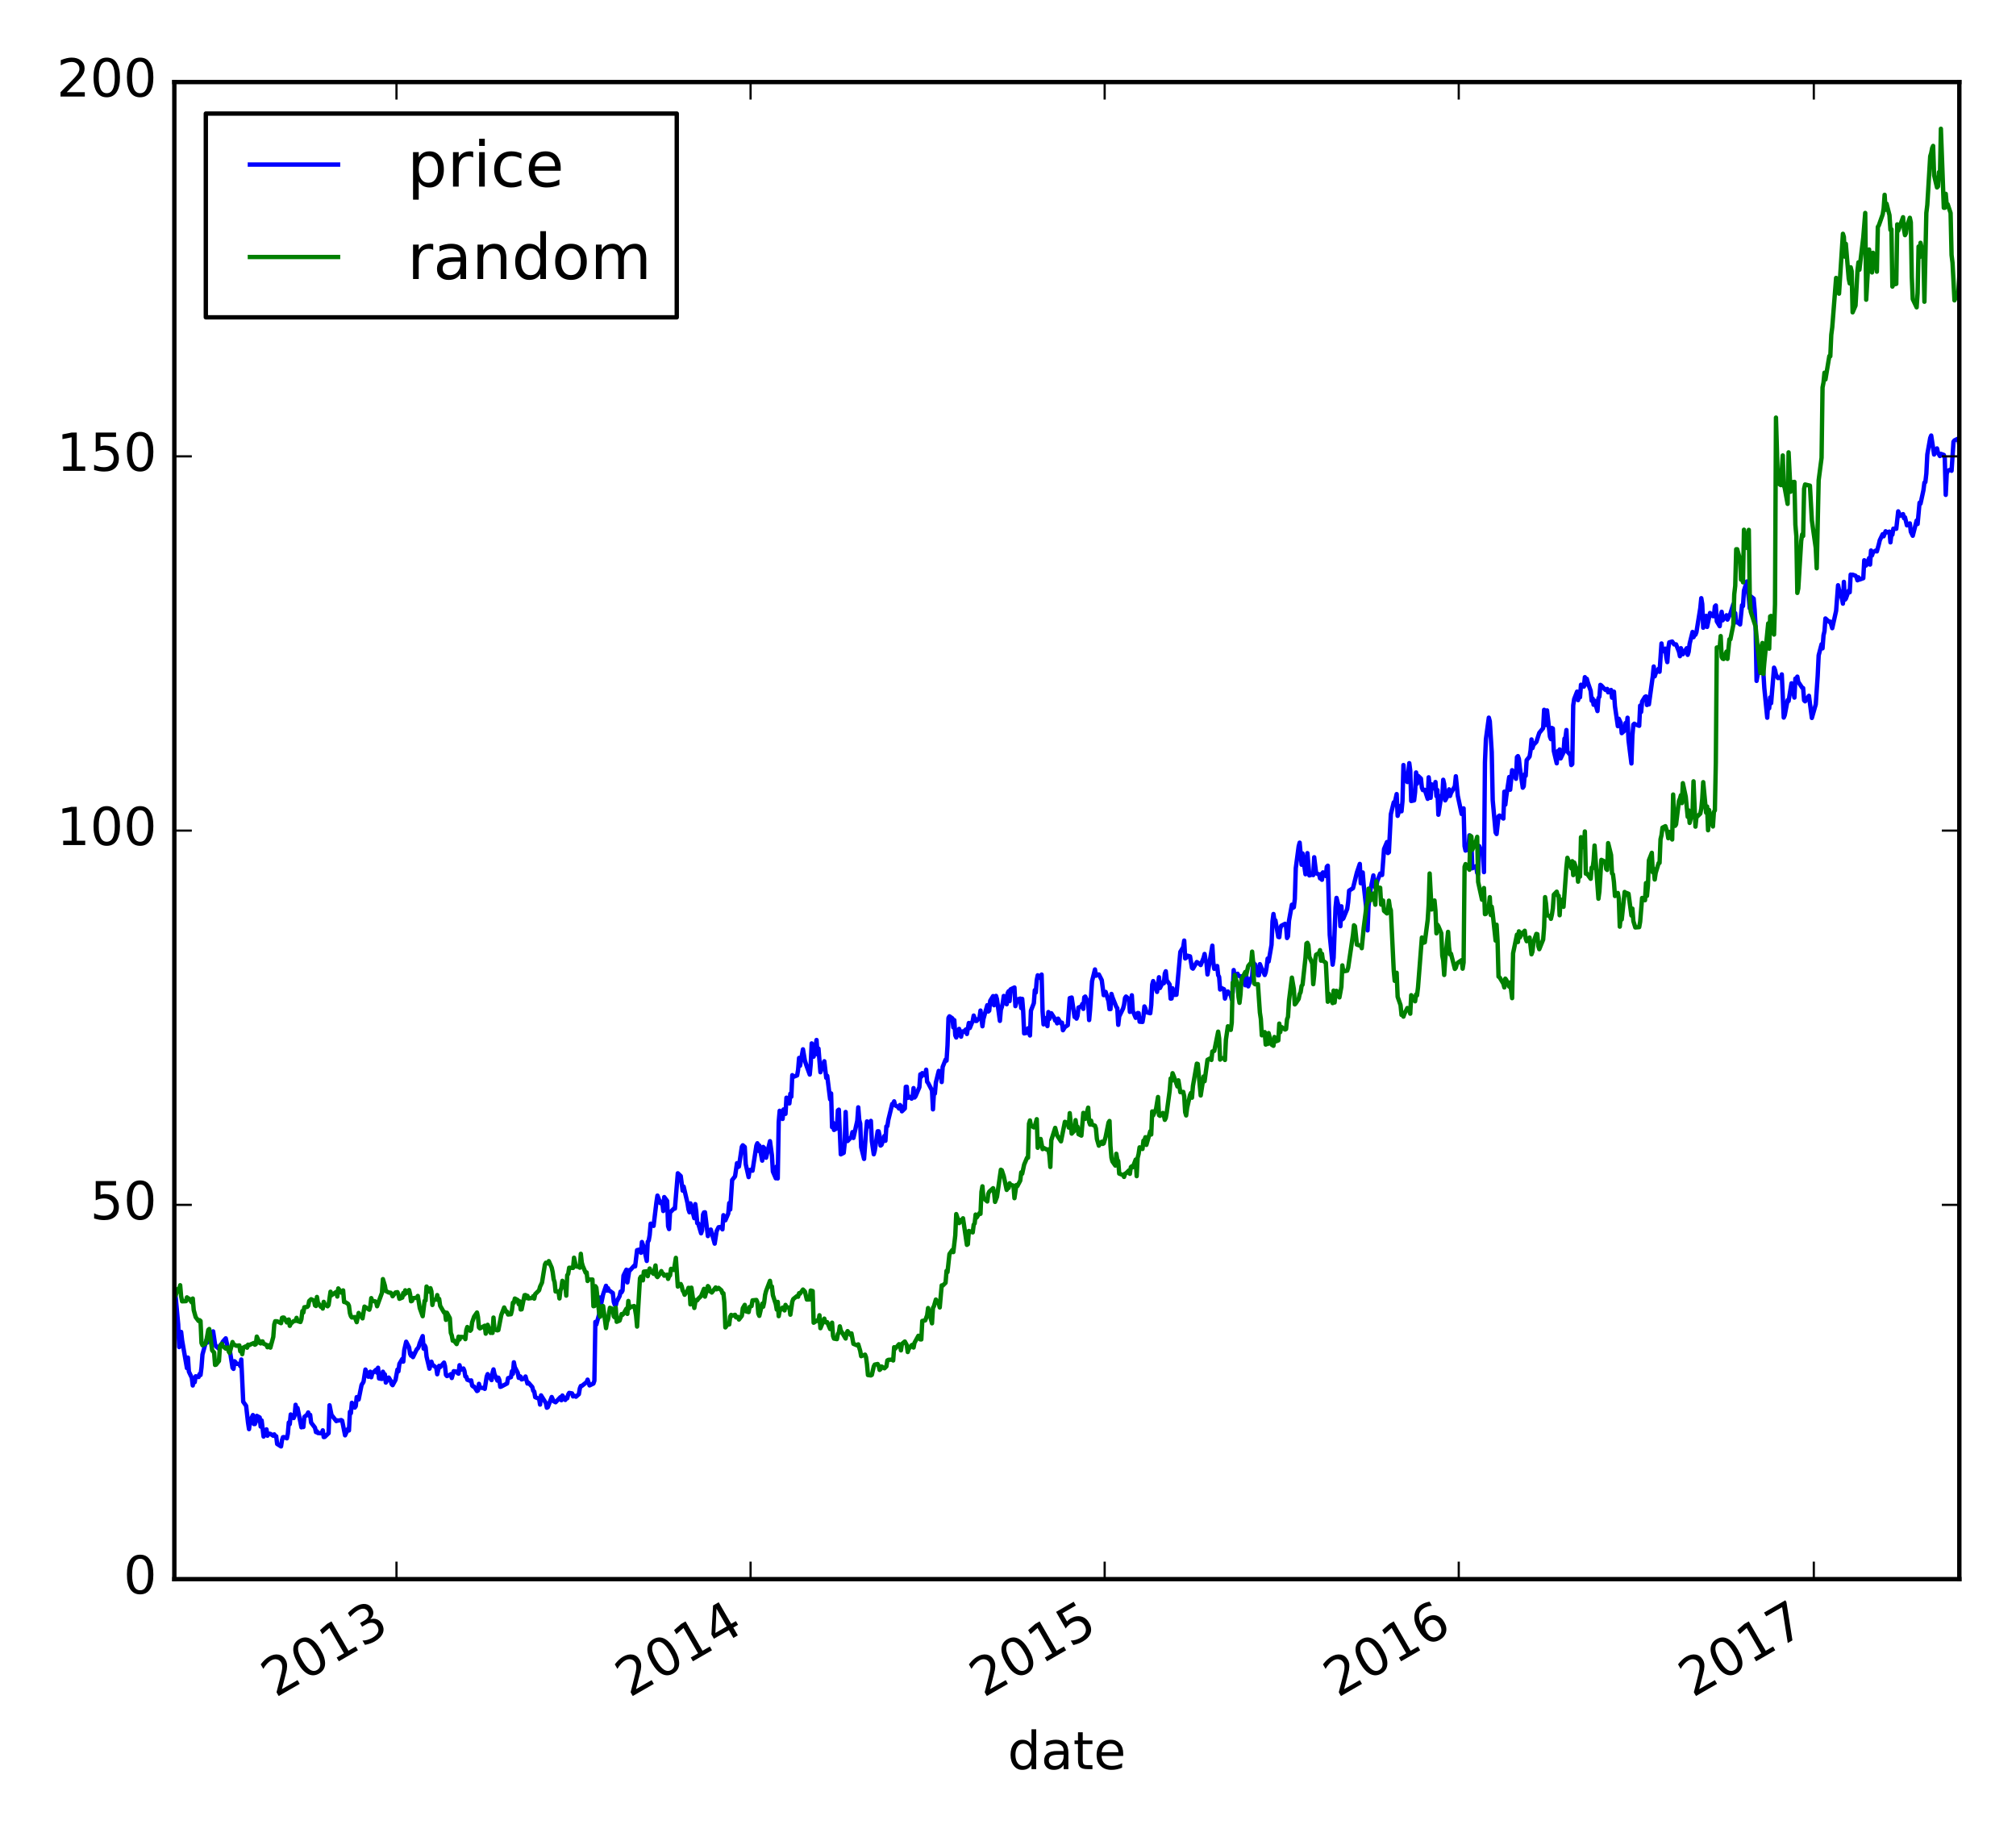 <?xml version="1.0" encoding="utf-8" standalone="no"?>
<!DOCTYPE svg PUBLIC "-//W3C//DTD SVG 1.1//EN"
  "http://www.w3.org/Graphics/SVG/1.1/DTD/svg11.dtd">
<!-- Created with matplotlib (http://matplotlib.org/) -->
<svg height="420pt" version="1.1" viewBox="0 0 461 420" width="461pt" xmlns="http://www.w3.org/2000/svg" xmlns:xlink="http://www.w3.org/1999/xlink">
 <defs>
  <style type="text/css">
*{stroke-linecap:butt;stroke-linejoin:round;stroke-miterlimit:100000;}
  </style>
 </defs>
 <g id="figure_1">
  <g id="patch_1">
   <path d="M 0 420 
L 461 420 
L 461 0 
L 0 0 
z
" style="fill:#ffffff;"/>
  </g>
  <g id="axes_1">
   <g id="patch_2">
    <path d="M 39.865 361.098 
L 448.04 361.098 
L 448.04 18.767 
L 39.865 18.767 
z
" style="fill:#ffffff;"/>
   </g>
   <g id="line2d_1">
    <path clip-path="url(#pf0544449c5)" d="M 39.865 296.055 
L 40.087 295.662 
L 40.752 302.851 
L 40.974 308.037 
L 41.418 304.562 
L 41.64 306.479 
L 42.749 312.847 
L 42.971 310.433 
L 43.193 313.651 
L 43.858 315.055 
L 44.08 316.818 
L 44.302 315.209 
L 44.524 316.065 
L 44.745 314.713 
L 45.411 314.884 
L 45.633 314.199 
L 45.855 314.422 
L 46.076 312.676 
L 46.298 309.732 
L 47.186 306.479 
L 47.407 307.01 
L 47.629 306.599 
L 47.851 304.528 
L 48.517 306.223 
L 48.738 304.443 
L 49.182 307.421 
L 49.404 307.866 
L 50.069 308.431 
L 50.291 307.695 
L 50.735 307.233 
L 50.957 306.788 
L 51.622 306.034 
L 52.066 308.088 
L 52.51 308.516 
L 53.175 312.761 
L 53.397 313.018 
L 53.619 311.272 
L 53.841 311.46 
L 54.062 311.871 
L 54.728 311.888 
L 54.95 312.402 
L 55.172 310.878 
L 55.615 320.532 
L 56.281 321.474 
L 56.724 325.359 
L 56.946 326.797 
L 57.168 325 
L 57.834 323.579 
L 58.055 325.633 
L 58.277 325.633 
L 58.499 325.137 
L 58.721 323.767 
L 59.386 324.127 
L 59.608 326.215 
L 59.83 324.811 
L 60.274 328.491 
L 60.939 326.848 
L 61.161 328.303 
L 61.383 327.824 
L 61.827 327.875 
L 62.492 328.32 
L 62.714 327.995 
L 62.936 328.406 
L 63.158 328.423 
L 63.379 330.186 
L 64.267 330.751 
L 64.489 329.296 
L 64.71 328.645 
L 64.932 328.611 
L 65.598 328.902 
L 65.82 327.841 
L 66.041 325.273 
L 66.263 325.65 
L 66.485 323.442 
L 67.151 324.264 
L 67.372 323.664 
L 67.594 321.234 
L 67.816 322.432 
L 68.038 321.97 
L 68.925 326.386 
L 69.147 325.804 
L 69.369 326.318 
L 69.591 324.024 
L 70.256 323.459 
L 70.478 322.98 
L 70.7 323.733 
L 70.922 323.528 
L 71.144 325.308 
L 72.031 326.472 
L 72.253 327.481 
L 72.475 327.293 
L 72.696 327.687 
L 73.584 327.755 
L 73.806 327.071 
L 74.027 328.611 
L 74.249 328.577 
L 75.137 327.721 
L 75.358 321.337 
L 75.802 323.545 
L 76.911 324.965 
L 77.133 324.794 
L 77.355 324.846 
L 78.02 324.726 
L 78.242 324.863 
L 78.908 328.217 
L 79.573 326.745 
L 79.795 327.105 
L 80.017 322.826 
L 80.239 323.151 
L 80.461 320.772 
L 81.126 321.867 
L 81.348 321.559 
L 81.57 319.471 
L 82.014 320.019 
L 82.679 316.698 
L 83.123 315.979 
L 83.566 313.172 
L 84.232 314.815 
L 84.676 313.668 
L 84.897 314.935 
L 85.119 314.062 
L 86.007 313.206 
L 86.228 313.891 
L 86.45 312.761 
L 86.672 315.209 
L 87.338 315.312 
L 87.559 313.668 
L 87.781 314.182 
L 88.003 314.267 
L 88.225 316.15 
L 88.89 315.004 
L 89.334 315.722 
L 89.556 316.51 
L 89.778 316.749 
L 90.443 315.534 
L 90.887 313.172 
L 91.109 313.566 
L 91.331 311.871 
L 91.996 310.741 
L 92.218 311.358 
L 92.44 308.739 
L 92.883 306.805 
L 93.549 308.123 
L 93.771 309.578 
L 93.993 310.005 
L 94.214 309.509 
L 94.436 310.331 
L 95.324 308.499 
L 95.545 308.345 
L 95.767 307.9 
L 95.989 307.113 
L 96.655 305.521 
L 96.876 308.397 
L 97.098 307.626 
L 97.32 308.071 
L 97.542 310.211 
L 98.207 312.984 
L 98.651 311.375 
L 98.873 312.059 
L 99.76 312.727 
L 99.982 314.25 
L 100.426 312.316 
L 100.648 312.624 
L 101.535 311.58 
L 101.757 312.385 
L 101.979 314.404 
L 102.2 314.661 
L 102.866 314.422 
L 103.088 314.216 
L 103.31 315.106 
L 103.753 313.549 
L 104.419 313.651 
L 104.641 313.994 
L 104.862 314.113 
L 105.084 312.179 
L 105.306 313.24 
L 105.972 312.932 
L 106.193 313.463 
L 106.415 314.747 
L 106.637 314.815 
L 106.859 315.5 
L 107.524 315.757 
L 107.746 315.654 
L 107.968 316.835 
L 108.19 317.04 
L 108.412 317.057 
L 109.077 318.084 
L 109.299 317.965 
L 109.521 316.441 
L 109.743 317.314 
L 110.63 317.4 
L 110.852 317.588 
L 111.296 314.764 
L 111.517 314.216 
L 112.405 315.585 
L 112.627 313.908 
L 112.848 313.138 
L 113.07 314.199 
L 113.736 315.705 
L 113.958 315.021 
L 114.179 315.534 
L 114.401 317.126 
L 114.623 317.057 
L 115.954 316.356 
L 116.176 315.14 
L 116.841 314.918 
L 117.063 313.566 
L 117.285 314.148 
L 117.507 311.512 
L 117.729 312.641 
L 118.394 313.908 
L 118.616 315.072 
L 118.838 314.678 
L 119.06 314.815 
L 119.282 315.431 
L 119.947 315.192 
L 120.169 314.764 
L 120.613 316.373 
L 120.834 316.167 
L 121.722 317.177 
L 121.944 318.033 
L 122.166 318.204 
L 122.387 319.488 
L 123.275 319.847 
L 123.497 321.183 
L 123.718 319.077 
L 124.828 320.84 
L 125.049 321.901 
L 125.271 321.782 
L 126.159 319.454 
L 126.602 320.412 
L 127.046 320.652 
L 128.155 319.488 
L 128.377 320.19 
L 128.599 319.111 
L 129.264 320.121 
L 129.486 319.591 
L 129.708 319.745 
L 129.93 318.889 
L 130.152 318.512 
L 130.817 318.632 
L 131.039 319.317 
L 131.261 319.129 
L 131.704 319.385 
L 132.37 318.803 
L 132.592 317.485 
L 132.814 316.938 
L 133.035 316.921 
L 134.145 316.048 
L 134.366 315.483 
L 134.81 316.801 
L 135.697 316.373 
L 135.919 315.722 
L 136.141 302.286 
L 136.363 302.885 
L 137.028 300.454 
L 137.25 296.689 
L 137.472 298.109 
L 137.916 295.97 
L 138.581 294.019 
L 138.803 295.114 
L 139.025 294.566 
L 139.247 295.131 
L 139.469 295.2 
L 140.134 295.679 
L 140.356 297.733 
L 140.578 298.366 
L 140.8 298.52 
L 141.021 297.63 
L 141.687 296.381 
L 141.909 295.354 
L 142.131 295.508 
L 142.352 295.114 
L 142.574 291.691 
L 143.24 290.339 
L 143.462 293.248 
L 143.905 290.441 
L 144.127 290.424 
L 145.014 289.431 
L 145.236 289.585 
L 145.68 285.871 
L 146.345 285.717 
L 146.567 286.47 
L 146.789 284.005 
L 147.233 285.255 
L 147.898 288.336 
L 148.12 283.954 
L 148.342 283.68 
L 148.564 282.396 
L 148.786 279.812 
L 149.451 280.325 
L 150.117 274.848 
L 150.338 273.393 
L 151.004 275.122 
L 151.226 274.797 
L 151.448 275.036 
L 151.669 276.919 
L 151.891 273.735 
L 152.557 274.625 
L 152.779 280.411 
L 153 281.044 
L 153.222 277.142 
L 153.444 277.039 
L 154.11 276.354 
L 154.331 276.371 
L 154.997 268.292 
L 155.662 268.926 
L 156.106 272.263 
L 156.328 271.339 
L 157.215 275.122 
L 157.437 276.543 
L 157.659 277.21 
L 157.881 275.173 
L 158.768 278.562 
L 158.99 275.344 
L 159.212 277.022 
L 159.434 279.692 
L 159.655 279.743 
L 160.321 282.02 
L 160.543 281.335 
L 160.765 277.724 
L 160.986 277.244 
L 161.208 277.21 
L 161.874 282.653 
L 162.096 281.746 
L 162.317 281.626 
L 162.539 281.164 
L 163.427 284.382 
L 163.87 281.523 
L 164.314 280.633 
L 164.98 280.548 
L 165.201 281.113 
L 165.423 277.878 
L 165.867 279.042 
L 166.532 277.501 
L 166.754 275.105 
L 166.976 276.577 
L 167.42 269.833 
L 168.085 268.994 
L 168.529 265.982 
L 168.751 266.872 
L 168.973 266.752 
L 169.638 262.216 
L 169.86 261.891 
L 170.304 262.284 
L 170.525 266.204 
L 171.191 269.165 
L 171.413 267.556 
L 171.856 267.454 
L 172.078 267.71 
L 172.966 261.959 
L 173.187 261.429 
L 173.409 263.157 
L 173.631 261.925 
L 174.297 265.4 
L 174.518 262.267 
L 174.74 262.507 
L 174.962 263.209 
L 175.184 264.732 
L 176.071 260.949 
L 176.515 264.167 
L 176.737 267.899 
L 177.402 269.439 
L 177.624 266.718 
L 177.846 269.473 
L 178.068 256.55 
L 178.29 254 
L 178.955 255.866 
L 179.177 253.692 
L 179.399 254.65 
L 179.621 254.702 
L 179.842 251.005 
L 180.508 252.323 
L 180.73 250.097 
L 180.952 250.782 
L 181.173 245.853 
L 181.395 246.263 
L 182.283 245.904 
L 182.504 244.603 
L 182.726 241.916 
L 182.948 243.696 
L 183.614 239.947 
L 184.057 242.549 
L 184.501 243.918 
L 185.166 245.716 
L 185.388 243.336 
L 185.61 238.595 
L 186.054 241.625 
L 186.719 237.808 
L 186.941 241.111 
L 187.163 239.776 
L 187.607 245.185 
L 188.494 242.669 
L 188.938 246.469 
L 189.159 246.007 
L 189.825 251.381 
L 190.047 250.029 
L 190.269 257.749 
L 190.49 256.739 
L 190.712 258.382 
L 191.378 257.988 
L 191.6 253.914 
L 191.821 253.743 
L 192.265 263.962 
L 192.931 263.62 
L 193.152 261.497 
L 193.374 254.274 
L 193.596 259.837 
L 193.818 260.915 
L 194.705 259.957 
L 194.927 258.878 
L 195.149 260.213 
L 196.036 256.277 
L 196.258 253.213 
L 196.48 256.071 
L 196.702 256.91 
L 196.924 262.319 
L 197.589 265.006 
L 198.033 258.776 
L 198.255 256.431 
L 198.476 257.612 
L 199.142 256.311 
L 199.364 260.915 
L 199.807 263.945 
L 200.029 263.123 
L 200.695 258.69 
L 200.917 258.69 
L 201.138 259.717 
L 201.36 261.959 
L 201.582 261.788 
L 202.248 259.751 
L 202.469 260.864 
L 202.691 257.56 
L 202.913 257.509 
L 203.135 256.088 
L 204.022 252.442 
L 204.244 252.391 
L 204.466 251.843 
L 204.688 252.751 
L 205.353 253.127 
L 205.575 253.487 
L 205.797 252.682 
L 206.019 252.939 
L 206.241 254.12 
L 206.906 253.469 
L 207.128 248.523 
L 207.35 248.506 
L 207.572 251.056 
L 207.794 250.697 
L 208.459 251.227 
L 208.681 250.868 
L 208.903 248.814 
L 209.125 250.97 
L 209.346 250.697 
L 210.234 248.608 
L 210.456 245.664 
L 210.677 246.195 
L 210.899 245.39 
L 211.565 245.921 
L 211.787 244.603 
L 212.008 247.359 
L 212.23 247.633 
L 213.118 249.344 
L 213.339 253.675 
L 213.561 249.892 
L 213.783 250.063 
L 214.005 247.547 
L 214.67 244.877 
L 214.892 246.144 
L 215.114 245.288 
L 215.336 247.427 
L 215.558 243.987 
L 216.223 242.309 
L 216.445 242.532 
L 216.667 239.074 
L 216.889 232.758 
L 217.111 232.399 
L 217.776 232.861 
L 217.998 234.932 
L 218.22 233.272 
L 218.442 236.747 
L 218.663 237.243 
L 219.329 235.274 
L 219.551 236.678 
L 219.773 237.055 
L 219.994 235.856 
L 220.216 236.045 
L 220.882 235.394 
L 221.104 236.438 
L 221.547 233.922 
L 221.769 235.069 
L 222.435 233.426 
L 222.656 232.228 
L 223.1 233.46 
L 223.322 233.46 
L 223.987 232.69 
L 224.209 231.081 
L 224.653 234.675 
L 224.875 233.032 
L 225.762 229.849 
L 225.984 231.303 
L 226.206 231.098 
L 226.428 228.856 
L 227.093 227.777 
L 227.315 229.866 
L 227.759 227.726 
L 227.98 228.479 
L 228.646 233.443 
L 228.868 230.876 
L 229.09 230.276 
L 229.311 229.301 
L 229.533 227.743 
L 230.199 229.643 
L 230.421 227.093 
L 230.642 226.665 
L 230.864 228.924 
L 231.086 226.237 
L 231.973 225.809 
L 232.195 230.071 
L 232.639 228.548 
L 233.304 228.342 
L 233.526 230.516 
L 233.748 228.411 
L 233.97 231.166 
L 234.192 236.301 
L 234.857 236.165 
L 235.079 235.138 
L 235.523 236.781 
L 235.745 231.098 
L 236.41 229.386 
L 236.632 226.408 
L 236.854 226.956 
L 237.076 224.097 
L 237.297 223.019 
L 237.963 223.687 
L 238.185 222.848 
L 238.407 231.252 
L 238.628 234.247 
L 238.85 232.741 
L 239.516 234.641 
L 239.738 231.423 
L 239.959 233.015 
L 240.403 231.697 
L 241.069 232.724 
L 241.29 233.392 
L 241.512 233.203 
L 241.734 234.008 
L 241.956 232.93 
L 242.621 234.025 
L 242.843 233.854 
L 243.065 235.583 
L 243.509 234.864 
L 244.174 234.419 
L 244.618 228.24 
L 245.062 228.103 
L 245.727 232.553 
L 245.949 231.937 
L 246.171 232.93 
L 246.393 232.313 
L 246.615 230.396 
L 247.28 230.122 
L 247.502 229.575 
L 247.724 230.704 
L 247.946 228.051 
L 248.167 227.88 
L 248.833 229.318 
L 249.055 233.255 
L 249.277 230.824 
L 249.72 224.371 
L 250.386 221.684 
L 250.608 223.122 
L 250.829 222.848 
L 251.273 222.831 
L 251.939 224.132 
L 252.382 227.555 
L 252.826 226.819 
L 253.491 228.976 
L 253.713 230.756 
L 253.935 230.756 
L 254.157 227.281 
L 254.379 228.034 
L 255.266 230.242 
L 255.488 230.533 
L 255.71 234.35 
L 255.932 232.416 
L 256.819 230.602 
L 257.041 229.746 
L 257.263 228.188 
L 257.484 227.88 
L 258.15 228.445 
L 258.372 231.389 
L 258.594 230.602 
L 258.815 227.589 
L 259.037 231.166 
L 259.703 232.741 
L 260.146 231.646 
L 260.368 231.663 
L 260.59 233.631 
L 261.256 233.683 
L 261.477 232.399 
L 261.699 230.14 
L 261.921 230.619 
L 262.143 231.457 
L 263.03 231.697 
L 263.252 229.797 
L 263.474 225.159 
L 263.696 224.337 
L 264.583 226.819 
L 265.027 223.464 
L 265.249 225.929 
L 265.914 224.594 
L 266.136 224.85 
L 266.358 222.625 
L 266.58 222.095 
L 266.801 224.166 
L 267.467 225.124 
L 267.689 228.359 
L 267.911 228.325 
L 268.132 225.997 
L 268.354 227.504 
L 269.02 227.469 
L 269.463 222.608 
L 269.907 217.662 
L 270.573 216.583 
L 270.794 215.077 
L 271.016 219.168 
L 271.238 219.014 
L 271.46 218.517 
L 272.125 218.689 
L 272.569 221.324 
L 272.791 221.496 
L 273.678 219.989 
L 274.122 220.263 
L 274.566 220.674 
L 275.231 219.014 
L 275.453 218.141 
L 275.675 219.544 
L 275.897 220.212 
L 276.118 222.831 
L 277.228 216.241 
L 277.449 220.041 
L 277.671 221.547 
L 278.337 220.897 
L 278.559 223.002 
L 278.78 223.378 
L 279.002 226.271 
L 279.224 225.895 
L 279.89 226.203 
L 280.111 228.342 
L 280.555 226.87 
L 280.777 226.716 
L 281.442 227.572 
L 281.664 228.513 
L 281.886 226.836 
L 282.108 221.821 
L 282.33 223.447 
L 282.995 222.66 
L 283.217 223.087 
L 283.661 223.344 
L 283.883 223.242 
L 284.77 225.296 
L 284.992 223.224 
L 285.214 223.926 
L 285.436 225.552 
L 286.101 223.669 
L 286.323 223.413 
L 286.545 219.989 
L 286.767 220.657 
L 286.988 220.503 
L 287.654 223.019 
L 287.876 223.019 
L 288.098 220.469 
L 288.541 221.547 
L 289.207 222.951 
L 289.429 222.351 
L 289.65 221.102 
L 289.872 219.202 
L 290.094 219.87 
L 290.76 216.053 
L 290.981 210.678 
L 291.203 209.001 
L 291.425 210.507 
L 291.647 210.455 
L 292.312 214.238 
L 292.534 214.307 
L 292.756 212.338 
L 292.978 211.705 
L 293.865 211.243 
L 294.087 211.808 
L 294.309 214.495 
L 294.531 214.101 
L 294.753 210.558 
L 295.418 206.878 
L 295.64 207.597 
L 295.862 207.46 
L 296.084 205.594 
L 296.305 198.542 
L 296.971 193.51 
L 297.193 192.688 
L 297.636 197.738 
L 297.858 195.153 
L 298.524 199.912 
L 298.746 197.995 
L 298.967 195.085 
L 299.411 200.185 
L 300.077 199.963 
L 300.298 200.1 
L 300.52 196.026 
L 300.964 199.689 
L 301.629 199.946 
L 301.851 200.853 
L 302.073 199.877 
L 302.295 201.178 
L 302.517 199.484 
L 303.182 200.322 
L 303.404 198.2 
L 303.626 197.96 
L 304.07 213.793 
L 304.735 220.588 
L 304.957 219.031 
L 305.401 207.511 
L 305.622 205.32 
L 306.288 208.025 
L 306.51 211.791 
L 306.732 207.238 
L 306.953 210.216 
L 307.175 210.028 
L 308.063 207.854 
L 308.284 206.296 
L 308.506 203.66 
L 309.394 203.095 
L 310.281 199.518 
L 310.946 197.55 
L 311.168 201.983 
L 311.39 200.254 
L 311.612 199.501 
L 311.834 202.308 
L 312.499 208.401 
L 312.721 212.749 
L 312.943 207.22 
L 313.387 203.506 
L 314.052 200.185 
L 314.274 202.257 
L 314.496 202.941 
L 314.718 202.821 
L 314.939 201.503 
L 315.605 199.758 
L 316.049 200.083 
L 316.492 194.143 
L 317.158 192.551 
L 317.38 195.068 
L 317.601 194.879 
L 318.045 186.184 
L 318.711 183.48 
L 318.932 183.6 
L 319.376 181.58 
L 319.598 186.561 
L 320.263 184.267 
L 320.485 185.517 
L 320.707 183.189 
L 320.929 174.939 
L 321.151 177.78 
L 321.816 178.824 
L 322.26 174.511 
L 322.482 176.205 
L 322.704 183.172 
L 323.369 183.018 
L 323.591 181.152 
L 323.813 176.633 
L 324.035 179.218 
L 324.256 177.403 
L 324.922 178.037 
L 325.144 180.108 
L 325.366 180.673 
L 325.809 180.604 
L 326.475 182.675 
L 326.697 177.746 
L 326.919 179.543 
L 327.14 182.436 
L 327.362 179.355 
L 328.028 180.33 
L 328.25 178.824 
L 328.471 182.059 
L 328.693 180.655 
L 328.915 186.304 
L 329.581 181.956 
L 329.802 182.145 
L 330.024 178.311 
L 330.246 179.286 
L 330.468 183.018 
L 331.133 181.768 
L 331.355 180.501 
L 331.577 182.008 
L 331.799 181.34 
L 332.686 179.783 
L 332.908 177.506 
L 333.352 181.956 
L 334.239 186.133 
L 334.461 185.26 
L 334.683 184.849 
L 334.905 193.493 
L 335.126 194.503 
L 335.792 194.195 
L 336.014 191.011 
L 336.236 197.738 
L 336.457 192.723 
L 336.679 198.542 
L 337.567 198.046 
L 337.788 199.604 
L 338.01 199.929 
L 338.232 193.459 
L 338.898 195.051 
L 339.119 194.486 
L 339.341 199.432 
L 339.563 174.339 
L 339.785 169.033 
L 340.45 164.104 
L 340.672 164.925 
L 341.116 171.977 
L 341.338 182.966 
L 342.003 190.361 
L 342.225 190.72 
L 342.669 186.663 
L 342.891 186.492 
L 343.778 187.177 
L 344 181.032 
L 344.222 183.993 
L 344.443 182.11 
L 345.109 177.677 
L 345.331 180.587 
L 345.774 176.12 
L 345.996 176.376 
L 346.662 178.088 
L 346.884 173.124 
L 347.105 172.902 
L 347.327 173.535 
L 347.549 175.572 
L 348.215 180.125 
L 348.436 179.783 
L 348.658 177.078 
L 348.88 177.403 
L 349.102 173.826 
L 349.767 173.004 
L 349.989 171.669 
L 350.211 169.085 
L 350.433 171.07 
L 350.655 170.334 
L 351.32 169.65 
L 351.986 167.596 
L 352.873 166.5 
L 353.095 162.307 
L 353.317 164.771 
L 353.539 165.798 
L 353.76 162.443 
L 354.426 168.451 
L 354.648 169.016 
L 354.87 166.466 
L 355.091 166.586 
L 355.313 171.738 
L 355.979 174.545 
L 356.201 171.772 
L 356.422 171.943 
L 356.644 171.378 
L 356.866 173.432 
L 357.532 172.046 
L 357.753 168.896 
L 357.975 168.674 
L 358.197 166.928 
L 358.419 171.858 
L 359.084 172.645 
L 359.306 174.939 
L 359.528 174.716 
L 359.75 161.297 
L 359.972 159.842 
L 360.637 158.147 
L 360.859 160.098 
L 361.081 159.02 
L 361.303 159.448 
L 361.525 156.572 
L 362.19 157 
L 362.412 154.844 
L 362.634 156.521 
L 362.856 155.22 
L 363.077 156.025 
L 363.743 157.976 
L 363.965 160.235 
L 364.187 159.722 
L 364.408 161.16 
L 364.63 160.235 
L 365.296 162.597 
L 365.518 159.636 
L 365.739 159.311 
L 365.961 156.607 
L 366.183 156.761 
L 367.071 157.736 
L 367.292 157.788 
L 367.514 157.531 
L 367.736 158.318 
L 368.402 157.771 
L 368.623 159.534 
L 368.845 158.455 
L 369.067 158.164 
L 369.289 161.485 
L 369.954 166.055 
L 370.176 164.36 
L 370.62 165.302 
L 370.842 167.647 
L 371.507 167.048 
L 371.729 165.319 
L 371.951 166.124 
L 372.173 164.121 
L 372.395 169.256 
L 373.06 174.579 
L 373.282 168.195 
L 373.504 165.696 
L 373.726 165.49 
L 373.947 165.644 
L 374.835 165.969 
L 375.057 161.348 
L 375.278 162.803 
L 375.5 160.424 
L 376.166 159.345 
L 376.388 159.243 
L 376.609 161.211 
L 376.831 160.338 
L 377.053 161.074 
L 377.94 154.655 
L 378.162 152.413 
L 378.384 154.655 
L 378.606 153.988 
L 379.271 152.91 
L 379.493 153.611 
L 379.937 147.141 
L 380.159 148.956 
L 380.824 148.322 
L 381.046 150.41 
L 381.268 151.403 
L 381.49 148.237 
L 381.712 146.884 
L 382.377 146.696 
L 382.821 147.347 
L 383.264 147.347 
L 383.93 149.024 
L 384.152 150.051 
L 384.374 148.22 
L 384.817 149.606 
L 385.705 148.22 
L 385.926 149.743 
L 386.148 149.041 
L 386.37 147.21 
L 387.036 144.505 
L 387.257 145.703 
L 387.479 145.224 
L 387.701 145.139 
L 387.923 144.557 
L 388.81 139.045 
L 389.032 136.786 
L 389.254 138.121 
L 389.476 143.547 
L 390.141 140.825 
L 390.363 143.358 
L 391.029 140.175 
L 391.694 140.894 
L 391.916 140.911 
L 392.138 138.686 
L 392.36 138.446 
L 392.581 142.075 
L 393.247 143.187 
L 393.469 140.825 
L 393.691 139.901 
L 393.912 141.852 
L 394.8 140.688 
L 395.022 141.681 
L 395.687 140.312 
L 396.353 138.172 
L 396.574 140.5 
L 396.796 140.209 
L 397.018 142.314 
L 397.24 142.212 
L 397.905 142.794 
L 398.349 138.395 
L 398.571 138.583 
L 398.793 135.04 
L 399.458 132.969 
L 399.902 136.803 
L 400.124 139.114 
L 400.346 136.375 
L 401.011 136.888 
L 401.233 139.439 
L 401.455 143.427 
L 401.677 155.7 
L 401.898 154.416 
L 402.564 152.019 
L 402.786 148.476 
L 403.008 150.256 
L 403.451 157.377 
L 404.117 164.121 
L 404.339 160.492 
L 404.56 161.964 
L 404.782 159.482 
L 405.004 160.8 
L 405.67 152.67 
L 405.891 153.183 
L 406.113 154.262 
L 406.557 155.049 
L 407.223 154.998 
L 407.444 154.21 
L 407.888 164.087 
L 408.11 163.573 
L 408.775 160.098 
L 408.997 160.304 
L 409.441 157.565 
L 409.663 156.247 
L 410.328 159.517 
L 410.55 155.169 
L 410.772 155.34 
L 410.994 154.724 
L 411.216 155.922 
L 412.103 157.257 
L 412.325 157.343 
L 412.547 160.15 
L 412.768 160.372 
L 413.656 159.106 
L 414.321 164.172 
L 415.209 161.074 
L 415.652 154.553 
L 415.874 149.863 
L 416.54 147.312 
L 416.761 148.254 
L 416.983 145.276 
L 417.205 144.368 
L 417.427 141.424 
L 418.314 142.229 
L 418.536 142.143 
L 418.98 143.649 
L 419.867 139.661 
L 420.311 133.825 
L 420.533 134.852 
L 421.198 136.906 
L 421.42 138.035 
L 421.642 133.054 
L 421.864 137.145 
L 422.085 136.906 
L 422.751 135.057 
L 422.973 135.433 
L 423.195 131.394 
L 423.416 131.497 
L 423.638 131.411 
L 424.304 131.651 
L 424.526 131.993 
L 424.747 132.695 
L 424.969 132.01 
L 425.191 132.541 
L 426.078 132.216 
L 426.3 128.108 
L 426.522 129.408 
L 426.744 129.272 
L 427.409 127.611 
L 427.631 129.1 
L 427.853 125.882 
L 428.075 127.012 
L 428.297 126.31 
L 428.962 125.882 
L 429.184 126.088 
L 429.628 124.479 
L 429.85 123.537 
L 430.515 122.151 
L 430.737 122.63 
L 431.181 121.483 
L 431.402 121.74 
L 432.068 121.569 
L 432.29 124.017 
L 432.512 122.168 
L 432.733 122.271 
L 432.955 120.884 
L 433.621 120.919 
L 434.064 116.93 
L 434.508 117.957 
L 435.174 117.564 
L 435.395 118.505 
L 435.617 118.3 
L 436.061 120.131 
L 436.726 119.686 
L 436.948 121.603 
L 437.392 122.51 
L 438.279 119.036 
L 438.501 119.823 
L 438.945 114.962 
L 439.167 115.167 
L 439.832 112.104 
L 440.054 110.358 
L 440.276 110.238 
L 440.498 108.287 
L 440.719 103.922 
L 441.385 100.139 
L 441.607 99.591 
L 442.272 103.939 
L 442.938 102.535 
L 443.16 103.528 
L 443.603 104.281 
L 443.825 103.785 
L 444.491 104.025 
L 444.712 104.726 
L 444.934 113.165 
L 445.156 108.355 
L 445.378 107.67 
L 446.043 107.362 
L 446.265 107.653 
L 446.709 100.995 
L 446.931 100.704 
L 447.818 100.276 
L 448.04 101.851 
L 448.04 101.851 
" style="fill:none;stroke:#0000ff;stroke-linecap:square;"/>
   </g>
   <g id="line2d_2">
    <path clip-path="url(#pf0544449c5)" d="M 39.865 296.055 
L 40.087 296.336 
L 40.752 294.687 
L 40.974 294.888 
L 41.196 293.891 
L 41.418 296.407 
L 41.64 297.571 
L 42.527 297.53 
L 42.749 296.663 
L 42.971 296.982 
L 43.193 296.934 
L 43.858 297.818 
L 44.08 296.935 
L 44.302 299.583 
L 44.745 301.18 
L 45.411 302.068 
L 45.633 301.879 
L 45.855 302.072 
L 46.076 307.102 
L 46.298 307.612 
L 46.964 307.272 
L 47.186 306.608 
L 47.629 304.117 
L 47.851 303.902 
L 48.517 308.775 
L 48.96 309.28 
L 49.182 312.117 
L 49.404 312.056 
L 50.069 311.214 
L 50.291 307.924 
L 50.735 307.276 
L 50.957 307.805 
L 51.622 308.386 
L 51.844 308.339 
L 52.066 308.108 
L 52.288 309.027 
L 52.51 309.382 
L 53.175 306.88 
L 53.397 307.412 
L 54.062 307.736 
L 54.728 307.653 
L 54.95 308.995 
L 55.172 308.795 
L 55.393 309.655 
L 55.615 308.156 
L 56.281 307.833 
L 56.503 308.173 
L 56.724 307.481 
L 56.946 307.624 
L 57.168 307.487 
L 58.055 307.097 
L 58.277 307.493 
L 58.499 307.371 
L 58.721 305.638 
L 59.386 307.084 
L 59.608 307.197 
L 59.83 306.748 
L 60.052 306.74 
L 60.274 307.256 
L 60.939 307.539 
L 61.161 308.074 
L 61.605 307.592 
L 61.827 308.163 
L 62.492 305.709 
L 62.714 302.842 
L 62.936 302.123 
L 63.379 302.148 
L 64.267 302.568 
L 64.489 301.359 
L 64.71 301.269 
L 64.932 301.3 
L 65.598 302.398 
L 65.82 301.806 
L 66.041 301.734 
L 66.263 303.175 
L 66.485 302.692 
L 67.151 302.097 
L 67.594 302.035 
L 67.816 301.35 
L 68.038 302.077 
L 68.703 302.296 
L 68.925 301.638 
L 69.147 299.797 
L 69.369 300.127 
L 69.591 298.928 
L 70.256 298.84 
L 70.478 298.601 
L 70.7 297.508 
L 71.144 297.09 
L 71.809 297.393 
L 72.031 298.503 
L 72.253 298.646 
L 72.475 296.576 
L 72.696 297.851 
L 73.362 298.817 
L 73.584 298.555 
L 73.806 299.23 
L 74.027 297.692 
L 74.249 298.24 
L 74.915 298.707 
L 75.137 298.425 
L 75.58 295.375 
L 75.802 296.179 
L 76.911 295.409 
L 77.133 296.48 
L 77.355 294.622 
L 78.02 295.569 
L 78.464 295.07 
L 78.686 297.726 
L 78.908 297.726 
L 79.573 298.141 
L 79.795 298.59 
L 80.017 300.288 
L 80.239 300.962 
L 80.461 301.265 
L 81.126 301.177 
L 81.57 302.337 
L 82.014 300.233 
L 82.901 301.471 
L 83.345 298.779 
L 84.454 299.489 
L 84.676 298.71 
L 84.897 296.841 
L 85.119 297.478 
L 85.785 297.573 
L 86.007 297.792 
L 86.228 298.697 
L 86.672 297.455 
L 87.338 295.631 
L 87.559 292.492 
L 88.003 293.969 
L 88.225 295.209 
L 88.89 295.554 
L 89.334 295.611 
L 89.556 295.858 
L 89.778 296.415 
L 90.443 295.548 
L 90.887 295.478 
L 91.109 296.035 
L 91.331 296.997 
L 91.996 296.717 
L 92.218 295.666 
L 92.44 296.034 
L 92.662 295.054 
L 92.883 295.703 
L 93.549 294.997 
L 93.771 295.902 
L 93.993 297.557 
L 94.214 297.469 
L 94.436 296.852 
L 95.324 296.753 
L 95.545 296.342 
L 95.989 299.111 
L 96.655 300.974 
L 97.098 297.465 
L 97.32 297.377 
L 97.542 294.19 
L 98.207 295.377 
L 98.429 294.568 
L 98.651 295.288 
L 98.873 298.407 
L 99.095 297.249 
L 99.76 297.16 
L 99.982 296.146 
L 100.204 297.272 
L 100.426 297.023 
L 100.648 298.586 
L 101.535 300.128 
L 101.757 300.075 
L 101.979 301.813 
L 102.2 300.188 
L 102.866 301.423 
L 103.088 304.787 
L 103.31 305.368 
L 103.531 306.577 
L 103.753 306.494 
L 104.419 307.349 
L 104.641 306.706 
L 104.862 305.651 
L 105.084 306.296 
L 105.306 305.707 
L 106.193 305.745 
L 106.415 306.22 
L 106.637 304.131 
L 106.859 303.443 
L 107.524 304.303 
L 107.746 304.034 
L 107.968 302.372 
L 108.412 301.082 
L 109.077 300.128 
L 109.299 301.17 
L 109.521 303.54 
L 109.743 303.761 
L 110.852 303.15 
L 111.074 304.964 
L 111.296 304.259 
L 111.517 302.94 
L 112.183 304.787 
L 112.405 304.727 
L 112.627 304.792 
L 112.848 301.285 
L 113.07 303.993 
L 113.736 304.214 
L 113.958 304.152 
L 114.623 300.71 
L 115.289 298.979 
L 115.732 299.96 
L 115.954 299.944 
L 116.176 300.587 
L 116.841 300.519 
L 117.063 299.634 
L 117.285 297.872 
L 117.507 297.899 
L 117.729 296.937 
L 118.394 297.289 
L 118.616 298.234 
L 118.838 297.58 
L 119.06 299.437 
L 119.282 299.397 
L 119.947 296.165 
L 120.169 296.134 
L 120.391 296.839 
L 120.613 296.319 
L 120.834 296.924 
L 121.722 296.781 
L 121.944 296.393 
L 122.166 296.951 
L 122.387 295.93 
L 123.275 295.051 
L 123.497 294.228 
L 123.94 293.287 
L 124.606 289.164 
L 124.828 288.744 
L 125.271 288.898 
L 125.493 288.381 
L 126.159 289.873 
L 126.38 290.891 
L 126.602 292.499 
L 126.824 293.198 
L 127.046 295.323 
L 127.711 295.313 
L 127.933 296.914 
L 128.155 295.114 
L 128.377 294.499 
L 128.599 292.882 
L 129.264 293.996 
L 129.486 296.271 
L 129.708 291.604 
L 129.93 291.319 
L 130.152 289.892 
L 131.039 289.939 
L 131.261 287.594 
L 131.704 289.586 
L 132.37 289.69 
L 132.592 289.885 
L 132.814 286.705 
L 133.035 288.699 
L 133.257 289.482 
L 133.923 291.04 
L 134.145 290.964 
L 134.366 292.928 
L 134.588 292.516 
L 134.81 292.586 
L 135.476 292.586 
L 135.697 298.686 
L 135.919 298.64 
L 136.141 294.11 
L 136.363 294.45 
L 137.028 300.385 
L 137.25 301.081 
L 137.694 298.688 
L 137.916 298.659 
L 138.581 303.699 
L 138.803 302.272 
L 139.025 301.748 
L 139.469 299.056 
L 140.134 299.319 
L 140.356 301.016 
L 140.578 301.248 
L 140.8 299.042 
L 141.021 302.253 
L 141.687 301.97 
L 142.131 300.488 
L 142.352 300.658 
L 142.574 300.427 
L 143.24 299.251 
L 143.462 300.445 
L 143.683 297.489 
L 143.905 299.165 
L 144.127 298.885 
L 145.014 298.65 
L 145.236 299.506 
L 145.458 300.845 
L 145.68 303.346 
L 146.345 292.299 
L 146.567 291.93 
L 146.789 292.664 
L 147.011 292.778 
L 147.233 290.781 
L 147.898 290.695 
L 148.12 291.817 
L 148.564 290.071 
L 148.786 290.648 
L 149.451 291.288 
L 149.895 289.373 
L 150.117 291.773 
L 150.338 292.027 
L 151.004 291.147 
L 151.226 290.66 
L 151.448 291.213 
L 151.669 291.256 
L 151.891 291.712 
L 152.557 291.477 
L 152.779 292.44 
L 153 291.846 
L 153.222 291.639 
L 153.444 290.142 
L 154.11 290.405 
L 154.553 287.63 
L 154.997 294.195 
L 155.662 293.615 
L 155.884 294.11 
L 156.106 295.108 
L 156.328 295.419 
L 156.55 296.069 
L 157.215 295.078 
L 157.437 294.489 
L 157.659 294.518 
L 157.881 298.272 
L 158.103 294.452 
L 158.768 299.085 
L 158.99 297.774 
L 159.212 297.273 
L 159.434 297.346 
L 159.655 297.011 
L 160.321 296.359 
L 160.986 294.719 
L 161.208 296.498 
L 161.874 294.085 
L 162.096 294.337 
L 162.317 295.272 
L 162.539 295.255 
L 162.761 295.56 
L 163.649 294.402 
L 163.87 294.823 
L 164.314 294.502 
L 164.98 295.079 
L 165.201 295.727 
L 165.423 295.727 
L 165.645 297.803 
L 165.867 303.535 
L 166.532 302.633 
L 166.754 302.86 
L 166.976 301.038 
L 167.198 300.669 
L 167.42 300.885 
L 168.085 300.654 
L 168.307 301.235 
L 168.529 301.261 
L 168.751 301.122 
L 168.973 301.735 
L 169.638 300.888 
L 169.86 299.134 
L 170.304 298.382 
L 170.525 299.844 
L 171.191 300.035 
L 171.413 298.848 
L 171.856 298.655 
L 172.078 297.353 
L 172.966 297.259 
L 173.187 297.769 
L 173.409 300.382 
L 173.631 300.897 
L 174.297 298.105 
L 174.518 298.799 
L 174.74 297.849 
L 174.962 296.076 
L 175.184 295.209 
L 176.071 292.888 
L 176.293 294.271 
L 176.515 294.189 
L 176.737 296.176 
L 177.402 298.22 
L 177.624 299.463 
L 177.846 297.7 
L 178.068 300.965 
L 178.29 299.756 
L 178.955 299 
L 179.177 299.047 
L 179.399 299.652 
L 179.621 298.39 
L 179.842 298.92 
L 180.508 298.996 
L 180.73 300.625 
L 181.173 297.639 
L 181.395 297.056 
L 182.283 296.346 
L 182.504 296.522 
L 182.726 295.713 
L 182.948 295.816 
L 183.614 294.881 
L 184.057 295.333 
L 184.501 297.161 
L 185.166 297.144 
L 185.388 295.102 
L 185.832 295.227 
L 186.054 302.464 
L 186.941 301.886 
L 187.163 302.116 
L 187.385 300.756 
L 187.607 303.715 
L 188.494 301.527 
L 188.716 302.336 
L 188.938 302.401 
L 189.159 302.338 
L 189.825 303.913 
L 190.269 302.455 
L 190.49 305.499 
L 190.712 306.093 
L 191.378 306.215 
L 191.6 305.036 
L 191.821 304.719 
L 192.043 303.293 
L 192.265 304.227 
L 193.374 306.078 
L 193.596 304.827 
L 193.818 304.384 
L 194.483 305.24 
L 194.705 304.904 
L 195.149 307.289 
L 196.036 307.656 
L 196.258 307.41 
L 196.702 308.899 
L 196.924 310.116 
L 197.811 309.76 
L 198.033 310.339 
L 198.255 311.938 
L 198.476 314.428 
L 199.142 314.515 
L 199.364 314.395 
L 199.807 312.456 
L 200.029 312.043 
L 200.695 311.905 
L 200.917 312.315 
L 201.138 313.257 
L 201.36 313.074 
L 201.582 312.469 
L 202.248 312.887 
L 202.691 312.452 
L 202.913 311.088 
L 203.135 310.953 
L 204.022 310.898 
L 204.244 311.1 
L 204.466 308.06 
L 204.688 308.407 
L 205.575 307.378 
L 205.797 307.559 
L 206.019 308.785 
L 206.241 307.319 
L 206.906 306.758 
L 207.35 307.564 
L 207.572 309.167 
L 207.794 308.484 
L 208.459 307.606 
L 208.681 307.509 
L 208.903 308.14 
L 209.125 307.048 
L 210.012 305.446 
L 210.234 306.031 
L 210.456 306.286 
L 210.677 306.286 
L 210.899 302.054 
L 211.565 301.93 
L 212.008 300.771 
L 212.23 299.105 
L 213.118 302.6 
L 213.339 299.077 
L 213.561 298.702 
L 214.005 297.164 
L 214.67 298.132 
L 214.892 298.97 
L 215.336 293.932 
L 215.558 293.983 
L 216.223 293.332 
L 216.445 290.604 
L 216.667 290.884 
L 217.111 286.759 
L 217.776 285.825 
L 217.998 286.317 
L 218.442 282.515 
L 218.663 277.62 
L 219.329 279.679 
L 219.551 279.453 
L 219.773 278.94 
L 219.994 279.327 
L 220.216 278.583 
L 221.104 284.662 
L 221.325 284.506 
L 221.547 281.48 
L 222.435 281.809 
L 222.656 280.039 
L 222.878 279.753 
L 223.1 277.73 
L 223.322 278.423 
L 223.987 277.387 
L 224.209 277.567 
L 224.431 272.536 
L 224.653 271.273 
L 224.875 273.956 
L 225.762 274.737 
L 225.984 272.98 
L 226.206 272.508 
L 227.093 271.701 
L 227.315 272.665 
L 227.537 274.835 
L 227.98 273.682 
L 228.868 267.478 
L 229.09 267.618 
L 229.533 268.972 
L 230.199 272.096 
L 230.421 271.648 
L 230.642 271.655 
L 230.864 270.583 
L 231.086 270.917 
L 231.752 271.126 
L 231.973 273.984 
L 232.417 270.976 
L 232.639 271.222 
L 233.304 269.96 
L 233.526 268.077 
L 233.748 268.39 
L 234.192 266.31 
L 234.857 264.731 
L 235.079 264.731 
L 235.301 256.941 
L 235.523 256.211 
L 235.745 257.356 
L 236.41 257.796 
L 236.632 257.508 
L 237.076 255.925 
L 237.297 262.467 
L 237.963 260.442 
L 238.407 262.769 
L 238.628 262.481 
L 239.516 262.938 
L 239.738 262.819 
L 239.959 264.135 
L 240.181 266.848 
L 240.403 260.729 
L 241.29 257.908 
L 241.734 259.637 
L 242.621 260.994 
L 243.509 256.528 
L 244.174 256.844 
L 244.396 257.836 
L 244.618 254.539 
L 245.062 259.221 
L 245.727 258.507 
L 245.949 256.138 
L 246.171 257.634 
L 246.393 257.634 
L 246.615 259.343 
L 247.28 259.682 
L 247.724 254.484 
L 248.167 255.851 
L 248.833 253.284 
L 249.055 256.572 
L 249.277 257.16 
L 249.498 256.261 
L 249.72 257.167 
L 250.386 257.413 
L 250.608 258.047 
L 250.829 260.438 
L 251.273 261.979 
L 251.939 261.076 
L 252.16 261.58 
L 252.382 261.454 
L 252.826 259.998 
L 253.491 256.688 
L 253.713 256.333 
L 253.935 262.042 
L 254.157 264.737 
L 254.379 265.587 
L 255.044 266.533 
L 255.266 263.829 
L 255.488 265.119 
L 255.71 265.509 
L 255.932 268.365 
L 256.819 268.705 
L 257.041 269.121 
L 257.263 268.382 
L 257.484 268.304 
L 258.15 267.637 
L 258.372 268.415 
L 258.594 266.883 
L 258.815 266.69 
L 259.037 266.909 
L 259.703 265.154 
L 259.925 268.948 
L 260.146 264.769 
L 260.368 263.871 
L 260.59 262.361 
L 261.256 262.734 
L 261.477 260.825 
L 261.699 260.825 
L 261.921 260.044 
L 262.143 261.798 
L 263.03 258.692 
L 263.252 259.423 
L 263.474 254.148 
L 263.696 255.055 
L 264.361 253.555 
L 264.805 250.847 
L 265.027 255.001 
L 265.249 255.158 
L 265.914 254.496 
L 266.136 255.049 
L 266.358 256.076 
L 266.58 255.646 
L 266.801 254.391 
L 267.467 249.443 
L 267.689 246.62 
L 267.911 247.146 
L 268.132 245.408 
L 268.354 245.956 
L 269.242 248.442 
L 269.463 247.033 
L 269.907 249.751 
L 270.573 249.68 
L 270.794 250.691 
L 271.016 254.325 
L 271.238 255.069 
L 271.46 253.338 
L 272.125 250.385 
L 272.347 249.92 
L 272.569 251.011 
L 272.791 248.338 
L 273.678 243.224 
L 273.9 243.297 
L 274.344 248.154 
L 274.566 250.5 
L 275.231 246.158 
L 275.453 247.24 
L 276.118 242.342 
L 276.784 241.98 
L 277.006 242.381 
L 277.228 240.442 
L 277.671 240.309 
L 278.559 235.904 
L 278.78 237.403 
L 279.002 242.291 
L 279.224 241.982 
L 279.89 241.982 
L 280.111 242.383 
L 280.333 237.75 
L 280.777 234.678 
L 281.442 235.505 
L 281.664 233.879 
L 281.886 224.719 
L 282.108 225.336 
L 282.33 222.955 
L 282.995 225.186 
L 283.217 228.009 
L 283.439 229.316 
L 283.661 227.378 
L 283.883 223.975 
L 284.77 222.256 
L 284.992 222.854 
L 285.436 220.885 
L 286.101 220.083 
L 286.323 217.608 
L 286.545 219.922 
L 286.767 224.868 
L 286.988 225.066 
L 287.654 225.049 
L 288.098 231.537 
L 288.319 233.011 
L 288.541 236.746 
L 289.207 236.01 
L 289.429 238.86 
L 289.65 237.016 
L 289.872 238.726 
L 290.094 236.236 
L 290.76 238.858 
L 291.203 239.143 
L 291.425 237.128 
L 291.647 238.161 
L 292.312 237.91 
L 292.534 234.062 
L 292.756 236.011 
L 292.978 234.818 
L 293.865 235.423 
L 294.087 235.3 
L 294.309 233.092 
L 294.531 232.515 
L 294.753 228.861 
L 295.418 223.553 
L 295.862 226.149 
L 296.084 229.676 
L 296.305 229.437 
L 296.971 228.412 
L 297.193 227.318 
L 297.415 226.876 
L 297.636 225.449 
L 297.858 225.164 
L 298.524 219.013 
L 298.746 215.757 
L 298.967 215.59 
L 299.189 216.124 
L 299.411 218.773 
L 300.077 220.341 
L 300.298 225.051 
L 300.52 222.996 
L 300.742 219.502 
L 300.964 218.304 
L 301.629 217.939 
L 301.851 217.271 
L 302.073 219.68 
L 302.295 218.098 
L 302.517 219.668 
L 303.182 220.166 
L 303.626 229.068 
L 303.848 227.229 
L 304.07 227.983 
L 304.735 229.382 
L 304.957 226.514 
L 305.179 229.242 
L 305.401 227.194 
L 305.622 226.569 
L 306.288 228.072 
L 306.732 225.639 
L 306.953 220.752 
L 307.175 222.129 
L 308.063 221.963 
L 308.284 221.299 
L 309.394 213.731 
L 309.615 211.584 
L 309.837 211.821 
L 310.281 216.001 
L 310.946 216.215 
L 311.168 216.142 
L 311.39 216.826 
L 311.834 212.237 
L 312.499 206.978 
L 312.721 206.356 
L 312.943 203.208 
L 313.387 205.886 
L 314.052 204.317 
L 314.496 206.88 
L 314.718 201.521 
L 314.939 203.042 
L 315.605 203.003 
L 315.827 206.859 
L 316.049 206.063 
L 316.27 205.924 
L 316.492 208.284 
L 317.158 208.871 
L 317.38 208.37 
L 317.601 205.954 
L 317.823 207.552 
L 318.045 208.148 
L 318.711 221.998 
L 318.932 224.286 
L 319.154 222.86 
L 319.376 222.438 
L 319.598 227.938 
L 320.263 229.842 
L 320.485 232.089 
L 320.707 231.586 
L 320.929 232.468 
L 321.151 231.82 
L 321.816 230.504 
L 322.038 231.006 
L 322.26 230.913 
L 322.482 231.799 
L 322.704 227.567 
L 323.591 228.965 
L 323.813 227.403 
L 324.035 227.609 
L 324.256 225.788 
L 325.144 214.379 
L 325.366 215.624 
L 325.809 215.47 
L 326.475 210.325 
L 326.697 206.725 
L 326.919 199.74 
L 327.362 207.976 
L 328.028 205.915 
L 328.25 208.245 
L 328.471 213.428 
L 328.693 211.447 
L 328.915 211.811 
L 329.581 213.4 
L 329.802 218.505 
L 330.024 219.644 
L 330.246 222.942 
L 330.468 219.417 
L 331.133 213.086 
L 331.355 216.556 
L 331.577 218.244 
L 331.799 218.094 
L 332.686 221.565 
L 332.908 221.28 
L 333.13 220.468 
L 333.352 220.149 
L 334.239 219.558 
L 334.461 221.507 
L 334.683 220.086 
L 334.905 198.199 
L 335.126 197.592 
L 336.014 198.885 
L 336.236 191.109 
L 336.457 191.287 
L 336.679 194.288 
L 337.567 192.209 
L 337.788 191.358 
L 338.01 201.676 
L 338.898 205.743 
L 339.119 205.38 
L 339.341 203.062 
L 339.563 209.041 
L 339.785 208.964 
L 340.45 207.262 
L 340.672 205.153 
L 340.894 209.243 
L 341.116 207.337 
L 341.338 208.903 
L 342.003 215.086 
L 342.225 211.451 
L 342.447 215.093 
L 342.669 223.325 
L 342.891 223.453 
L 343.778 224.943 
L 344 225.795 
L 344.222 223.782 
L 344.443 224.079 
L 345.109 225.625 
L 345.331 224.652 
L 345.774 228.248 
L 345.996 217.991 
L 346.884 213.716 
L 347.105 215.411 
L 347.327 212.969 
L 347.549 214.362 
L 348.215 213.212 
L 348.436 213.284 
L 348.658 212.833 
L 348.88 214.608 
L 349.102 215.229 
L 349.767 214.391 
L 350.211 218.216 
L 350.433 217.588 
L 350.655 215.461 
L 351.32 213.554 
L 351.542 213.611 
L 351.764 216.336 
L 351.986 217.052 
L 352.873 214.855 
L 353.095 211.999 
L 353.317 205.146 
L 353.539 206.679 
L 353.76 209.323 
L 354.426 209.455 
L 354.648 210.109 
L 354.87 209.153 
L 355.091 207.706 
L 355.313 204.585 
L 355.979 203.896 
L 356.201 204.766 
L 356.422 204.838 
L 356.644 209.287 
L 356.866 205.692 
L 357.532 207.362 
L 358.197 198.22 
L 358.419 196.153 
L 359.306 198.571 
L 359.528 196.929 
L 359.75 200.107 
L 359.972 197.235 
L 360.637 199.057 
L 360.859 201.609 
L 361.081 199.085 
L 361.303 200.454 
L 361.525 191.435 
L 362.19 193.772 
L 362.412 190.129 
L 362.634 199.786 
L 362.856 199.72 
L 363.743 200.951 
L 363.965 198.406 
L 364.187 198.542 
L 364.408 196.805 
L 364.63 193.344 
L 365.518 205.512 
L 365.739 203.81 
L 366.183 196.624 
L 367.071 197.062 
L 367.292 198.7 
L 367.514 198.926 
L 367.736 192.792 
L 368.402 195.506 
L 368.623 199.71 
L 368.845 199.95 
L 369.067 201.768 
L 369.289 204.885 
L 369.954 204.197 
L 370.176 205.496 
L 370.398 211.894 
L 370.62 209.527 
L 370.842 210.259 
L 371.507 203.962 
L 371.729 204.669 
L 371.951 204.192 
L 372.395 204.377 
L 373.06 209.354 
L 373.282 207.776 
L 373.504 210.626 
L 373.947 212.077 
L 374.835 212.007 
L 375.057 210.769 
L 375.5 205.332 
L 376.166 205.856 
L 376.388 201.928 
L 376.609 204.868 
L 376.831 202.509 
L 377.053 196.733 
L 377.719 195.011 
L 377.94 199.462 
L 378.162 198.708 
L 378.384 201.116 
L 378.606 199.623 
L 379.271 197.374 
L 379.493 197.318 
L 379.715 191.892 
L 379.937 190.986 
L 380.159 189.257 
L 380.824 188.923 
L 381.268 190.296 
L 381.49 191.674 
L 381.712 190.225 
L 382.377 191.966 
L 382.599 181.682 
L 382.821 187.052 
L 383.043 188.845 
L 383.264 188.519 
L 383.93 183.12 
L 384.152 182.623 
L 384.374 181.844 
L 384.595 183.642 
L 384.817 179.087 
L 385.483 182.198 
L 385.926 186.784 
L 386.148 185.31 
L 386.37 188.175 
L 387.036 185.596 
L 387.257 178.662 
L 387.701 189.025 
L 387.923 186.906 
L 388.81 186.035 
L 389.032 184.889 
L 389.254 182.676 
L 389.476 178.853 
L 390.141 185.847 
L 390.363 184.418 
L 390.585 189.851 
L 390.807 185.206 
L 391.029 186.667 
L 391.694 188.99 
L 391.916 185.65 
L 392.138 185.31 
L 392.36 174.394 
L 392.581 148.061 
L 393.247 147.979 
L 393.469 145.448 
L 393.691 150.217 
L 393.912 150.607 
L 394.134 150.696 
L 394.8 148.996 
L 395.022 150.671 
L 395.465 146.19 
L 395.687 146.19 
L 396.353 142.913 
L 396.574 135.875 
L 396.796 133.964 
L 397.018 125.592 
L 397.24 125.592 
L 397.905 127.999 
L 398.127 132.559 
L 398.349 131.335 
L 398.571 133.155 
L 398.793 121.133 
L 399.458 125.299 
L 399.68 124.307 
L 399.902 121.163 
L 400.124 136.732 
L 400.346 139.875 
L 401.455 143.262 
L 401.898 147.893 
L 402.564 153.87 
L 402.786 147.833 
L 403.008 147.028 
L 403.229 154.106 
L 403.451 151.489 
L 404.339 142.551 
L 404.56 148.339 
L 404.782 140.946 
L 405.004 140.841 
L 405.67 145.105 
L 405.891 138.137 
L 406.113 95.489 
L 406.557 110.464 
L 407.223 110.933 
L 407.666 104.146 
L 407.888 111.008 
L 408.11 111.546 
L 408.775 115.223 
L 408.997 103.435 
L 409.441 112.451 
L 409.663 110.291 
L 410.328 110.193 
L 410.55 119.983 
L 410.772 122.585 
L 410.994 135.582 
L 411.216 134.566 
L 411.881 123.705 
L 412.103 122.191 
L 412.325 122.569 
L 412.547 111.752 
L 412.768 110.786 
L 413.878 111.047 
L 414.321 118.999 
L 415.209 125.29 
L 415.43 129.949 
L 415.874 109.82 
L 416.54 104.681 
L 416.761 88.604 
L 416.983 87.458 
L 417.205 85.23 
L 417.427 86.77 
L 418.314 81.417 
L 418.536 81.462 
L 418.758 76.568 
L 418.98 74.851 
L 419.867 63.55 
L 420.089 65.668 
L 420.311 65.621 
L 420.533 67.154 
L 421.42 53.462 
L 421.642 54.175 
L 421.864 58.682 
L 422.085 55.761 
L 422.751 63.721 
L 422.973 64.811 
L 423.195 61.12 
L 423.416 62.005 
L 423.638 71.424 
L 424.304 69.875 
L 424.747 61.917 
L 424.969 59.991 
L 425.191 61.686 
L 426.078 54.27 
L 426.522 48.693 
L 426.744 68.535 
L 427.409 57.051 
L 427.631 59.619 
L 427.853 58.141 
L 428.075 62.301 
L 428.297 57.8 
L 428.962 60.507 
L 429.184 62.121 
L 429.406 51.887 
L 429.628 51.551 
L 430.515 49.029 
L 430.737 47.656 
L 430.959 44.546 
L 431.181 47.963 
L 431.402 46.585 
L 432.068 49.206 
L 432.29 52.58 
L 432.512 52.423 
L 432.733 65.535 
L 432.955 65.057 
L 433.621 64.917 
L 433.843 51.304 
L 434.064 52.764 
L 435.174 49.67 
L 435.395 52.546 
L 435.617 53.773 
L 435.839 53.336 
L 436.061 51.689 
L 436.726 49.801 
L 436.948 50.837 
L 437.17 63.311 
L 437.392 68.408 
L 438.279 70.275 
L 438.501 66.991 
L 438.723 56.381 
L 438.945 58.801 
L 439.167 55.524 
L 439.832 58.425 
L 440.054 69 
L 440.498 48.692 
L 440.719 46.842 
L 441.385 35.739 
L 441.607 35.029 
L 441.829 33.858 
L 442.05 33.364 
L 442.272 40.09 
L 442.938 42.863 
L 443.16 42.626 
L 443.381 39.358 
L 443.603 40.569 
L 443.825 29.441 
L 444.491 47.513 
L 444.712 47.513 
L 444.934 44.326 
L 445.156 46.812 
L 445.378 46.704 
L 446.043 48.707 
L 446.265 58.314 
L 446.487 60.116 
L 446.931 68.679 
L 447.818 66.785 
L 448.04 62.839 
L 448.04 62.839 
" style="fill:none;stroke:#008000;stroke-linecap:square;"/>
   </g>
   <g id="patch_3">
    <path d="M 448.04 361.098 
L 448.04 18.767 
" style="fill:none;stroke:#000000;stroke-linecap:square;stroke-linejoin:miter;"/>
   </g>
   <g id="patch_4">
    <path d="M 39.865 361.098 
L 39.865 18.767 
" style="fill:none;stroke:#000000;stroke-linecap:square;stroke-linejoin:miter;"/>
   </g>
   <g id="patch_5">
    <path d="M 39.865 18.767 
L 448.04 18.767 
" style="fill:none;stroke:#000000;stroke-linecap:square;stroke-linejoin:miter;"/>
   </g>
   <g id="patch_6">
    <path d="M 39.865 361.098 
L 448.04 361.098 
" style="fill:none;stroke:#000000;stroke-linecap:square;stroke-linejoin:miter;"/>
   </g>
   <g id="matplotlib.axis_1">
    <g id="xtick_1">
     <g id="line2d_3">
      <defs>
       <path d="M 0 0 
L 0 -4 
" id="m9b5add2894" style="stroke:#000000;stroke-width:0.5;"/>
      </defs>
      <g>
       <use style="stroke:#000000;stroke-width:0.5;" x="90.665" xlink:href="#m9b5add2894" y="361.098"/>
      </g>
     </g>
     <g id="line2d_4">
      <defs>
       <path d="M 0 0 
L 0 4 
" id="mecf3d4d4f9" style="stroke:#000000;stroke-width:0.5;"/>
      </defs>
      <g>
       <use style="stroke:#000000;stroke-width:0.5;" x="90.665" xlink:href="#mecf3d4d4f9" y="18.767"/>
      </g>
     </g>
     <g id="text_1">
      <!-- 2013 -->
      <defs>
       <path d="M 12.406 8.297 
L 28.516 8.297 
L 28.516 63.922 
L 10.984 60.406 
L 10.984 69.391 
L 28.422 72.906 
L 38.281 72.906 
L 38.281 8.297 
L 54.391 8.297 
L 54.391 0 
L 12.406 0 
z
" id="BitstreamVeraSans-Roman-31"/>
       <path d="M 31.781 66.406 
Q 24.172 66.406 20.328 58.906 
Q 16.5 51.422 16.5 36.375 
Q 16.5 21.391 20.328 13.891 
Q 24.172 6.391 31.781 6.391 
Q 39.453 6.391 43.281 13.891 
Q 47.125 21.391 47.125 36.375 
Q 47.125 51.422 43.281 58.906 
Q 39.453 66.406 31.781 66.406 
M 31.781 74.219 
Q 44.047 74.219 50.516 64.516 
Q 56.984 54.828 56.984 36.375 
Q 56.984 17.969 50.516 8.266 
Q 44.047 -1.422 31.781 -1.422 
Q 19.531 -1.422 13.062 8.266 
Q 6.594 17.969 6.594 36.375 
Q 6.594 54.828 13.062 64.516 
Q 19.531 74.219 31.781 74.219 
" id="BitstreamVeraSans-Roman-30"/>
       <path d="M 19.188 8.297 
L 53.609 8.297 
L 53.609 0 
L 7.328 0 
L 7.328 8.297 
Q 12.938 14.109 22.625 23.891 
Q 32.328 33.688 34.812 36.531 
Q 39.547 41.844 41.422 45.531 
Q 43.312 49.219 43.312 52.781 
Q 43.312 58.594 39.234 62.25 
Q 35.156 65.922 28.609 65.922 
Q 23.969 65.922 18.812 64.312 
Q 13.672 62.703 7.812 59.422 
L 7.812 69.391 
Q 13.766 71.781 18.938 73 
Q 24.125 74.219 28.422 74.219 
Q 39.75 74.219 46.484 68.547 
Q 53.219 62.891 53.219 53.422 
Q 53.219 48.922 51.531 44.891 
Q 49.859 40.875 45.406 35.406 
Q 44.188 33.984 37.641 27.219 
Q 31.109 20.453 19.188 8.297 
" id="BitstreamVeraSans-Roman-32"/>
       <path d="M 40.578 39.312 
Q 47.656 37.797 51.625 33 
Q 55.609 28.219 55.609 21.188 
Q 55.609 10.406 48.188 4.484 
Q 40.766 -1.422 27.094 -1.422 
Q 22.516 -1.422 17.656 -0.516 
Q 12.797 0.391 7.625 2.203 
L 7.625 11.719 
Q 11.719 9.328 16.594 8.109 
Q 21.484 6.891 26.812 6.891 
Q 36.078 6.891 40.938 10.547 
Q 45.797 14.203 45.797 21.188 
Q 45.797 27.641 41.281 31.266 
Q 36.766 34.906 28.719 34.906 
L 20.219 34.906 
L 20.219 43.016 
L 29.109 43.016 
Q 36.375 43.016 40.234 45.922 
Q 44.094 48.828 44.094 54.297 
Q 44.094 59.906 40.109 62.906 
Q 36.141 65.922 28.719 65.922 
Q 24.656 65.922 20.016 65.031 
Q 15.375 64.156 9.812 62.312 
L 9.812 71.094 
Q 15.438 72.656 20.344 73.438 
Q 25.25 74.219 29.594 74.219 
Q 40.828 74.219 47.359 69.109 
Q 53.906 64.016 53.906 55.328 
Q 53.906 49.266 50.438 45.094 
Q 46.969 40.922 40.578 39.312 
" id="BitstreamVeraSans-Roman-33"/>
      </defs>
      <g transform="translate(62.969 388.265)rotate(-30.0)scale(0.12 -0.12)">
       <use xlink:href="#BitstreamVeraSans-Roman-32"/>
       <use x="63.623" xlink:href="#BitstreamVeraSans-Roman-30"/>
       <use x="127.246" xlink:href="#BitstreamVeraSans-Roman-31"/>
       <use x="190.869" xlink:href="#BitstreamVeraSans-Roman-33"/>
      </g>
     </g>
    </g>
    <g id="xtick_2">
     <g id="line2d_5">
      <g>
       <use style="stroke:#000000;stroke-width:0.5;" x="171.635" xlink:href="#m9b5add2894" y="361.098"/>
      </g>
     </g>
     <g id="line2d_6">
      <g>
       <use style="stroke:#000000;stroke-width:0.5;" x="171.635" xlink:href="#mecf3d4d4f9" y="18.767"/>
      </g>
     </g>
     <g id="text_2">
      <!-- 2014 -->
      <defs>
       <path d="M 37.797 64.312 
L 12.891 25.391 
L 37.797 25.391 
z
M 35.203 72.906 
L 47.609 72.906 
L 47.609 25.391 
L 58.016 25.391 
L 58.016 17.188 
L 47.609 17.188 
L 47.609 0 
L 37.797 0 
L 37.797 17.188 
L 4.891 17.188 
L 4.891 26.703 
z
" id="BitstreamVeraSans-Roman-34"/>
      </defs>
      <g transform="translate(143.938 388.265)rotate(-30.0)scale(0.12 -0.12)">
       <use xlink:href="#BitstreamVeraSans-Roman-32"/>
       <use x="63.623" xlink:href="#BitstreamVeraSans-Roman-30"/>
       <use x="127.246" xlink:href="#BitstreamVeraSans-Roman-31"/>
       <use x="190.869" xlink:href="#BitstreamVeraSans-Roman-34"/>
      </g>
     </g>
    </g>
    <g id="xtick_3">
     <g id="line2d_7">
      <g>
       <use style="stroke:#000000;stroke-width:0.5;" x="252.604" xlink:href="#m9b5add2894" y="361.098"/>
      </g>
     </g>
     <g id="line2d_8">
      <g>
       <use style="stroke:#000000;stroke-width:0.5;" x="252.604" xlink:href="#mecf3d4d4f9" y="18.767"/>
      </g>
     </g>
     <g id="text_3">
      <!-- 2015 -->
      <defs>
       <path d="M 10.797 72.906 
L 49.516 72.906 
L 49.516 64.594 
L 19.828 64.594 
L 19.828 46.734 
Q 21.969 47.469 24.109 47.828 
Q 26.266 48.188 28.422 48.188 
Q 40.625 48.188 47.75 41.5 
Q 54.891 34.812 54.891 23.391 
Q 54.891 11.625 47.562 5.094 
Q 40.234 -1.422 26.906 -1.422 
Q 22.312 -1.422 17.547 -0.641 
Q 12.797 0.141 7.719 1.703 
L 7.719 11.625 
Q 12.109 9.234 16.797 8.062 
Q 21.484 6.891 26.703 6.891 
Q 35.156 6.891 40.078 11.328 
Q 45.016 15.766 45.016 23.391 
Q 45.016 31 40.078 35.438 
Q 35.156 39.891 26.703 39.891 
Q 22.75 39.891 18.812 39.016 
Q 14.891 38.141 10.797 36.281 
z
" id="BitstreamVeraSans-Roman-35"/>
      </defs>
      <g transform="translate(224.908 388.265)rotate(-30.0)scale(0.12 -0.12)">
       <use xlink:href="#BitstreamVeraSans-Roman-32"/>
       <use x="63.623" xlink:href="#BitstreamVeraSans-Roman-30"/>
       <use x="127.246" xlink:href="#BitstreamVeraSans-Roman-31"/>
       <use x="190.869" xlink:href="#BitstreamVeraSans-Roman-35"/>
      </g>
     </g>
    </g>
    <g id="xtick_4">
     <g id="line2d_9">
      <g>
       <use style="stroke:#000000;stroke-width:0.5;" x="333.574" xlink:href="#m9b5add2894" y="361.098"/>
      </g>
     </g>
     <g id="line2d_10">
      <g>
       <use style="stroke:#000000;stroke-width:0.5;" x="333.574" xlink:href="#mecf3d4d4f9" y="18.767"/>
      </g>
     </g>
     <g id="text_4">
      <!-- 2016 -->
      <defs>
       <path d="M 33.016 40.375 
Q 26.375 40.375 22.484 35.828 
Q 18.609 31.297 18.609 23.391 
Q 18.609 15.531 22.484 10.953 
Q 26.375 6.391 33.016 6.391 
Q 39.656 6.391 43.531 10.953 
Q 47.406 15.531 47.406 23.391 
Q 47.406 31.297 43.531 35.828 
Q 39.656 40.375 33.016 40.375 
M 52.594 71.297 
L 52.594 62.312 
Q 48.875 64.062 45.094 64.984 
Q 41.312 65.922 37.594 65.922 
Q 27.828 65.922 22.672 59.328 
Q 17.531 52.734 16.797 39.406 
Q 19.672 43.656 24.016 45.922 
Q 28.375 48.188 33.594 48.188 
Q 44.578 48.188 50.953 41.516 
Q 57.328 34.859 57.328 23.391 
Q 57.328 12.156 50.688 5.359 
Q 44.047 -1.422 33.016 -1.422 
Q 20.359 -1.422 13.672 8.266 
Q 6.984 17.969 6.984 36.375 
Q 6.984 53.656 15.188 63.938 
Q 23.391 74.219 37.203 74.219 
Q 40.922 74.219 44.703 73.484 
Q 48.484 72.75 52.594 71.297 
" id="BitstreamVeraSans-Roman-36"/>
      </defs>
      <g transform="translate(305.877 388.265)rotate(-30.0)scale(0.12 -0.12)">
       <use xlink:href="#BitstreamVeraSans-Roman-32"/>
       <use x="63.623" xlink:href="#BitstreamVeraSans-Roman-30"/>
       <use x="127.246" xlink:href="#BitstreamVeraSans-Roman-31"/>
       <use x="190.869" xlink:href="#BitstreamVeraSans-Roman-36"/>
      </g>
     </g>
    </g>
    <g id="xtick_5">
     <g id="line2d_11">
      <g>
       <use style="stroke:#000000;stroke-width:0.5;" x="414.765" xlink:href="#m9b5add2894" y="361.098"/>
      </g>
     </g>
     <g id="line2d_12">
      <g>
       <use style="stroke:#000000;stroke-width:0.5;" x="414.765" xlink:href="#mecf3d4d4f9" y="18.767"/>
      </g>
     </g>
     <g id="text_5">
      <!-- 2017 -->
      <defs>
       <path d="M 8.203 72.906 
L 55.078 72.906 
L 55.078 68.703 
L 28.609 0 
L 18.312 0 
L 43.219 64.594 
L 8.203 64.594 
z
" id="BitstreamVeraSans-Roman-37"/>
      </defs>
      <g transform="translate(387.069 388.265)rotate(-30.0)scale(0.12 -0.12)">
       <use xlink:href="#BitstreamVeraSans-Roman-32"/>
       <use x="63.623" xlink:href="#BitstreamVeraSans-Roman-30"/>
       <use x="127.246" xlink:href="#BitstreamVeraSans-Roman-31"/>
       <use x="190.869" xlink:href="#BitstreamVeraSans-Roman-37"/>
      </g>
     </g>
    </g>
    <g id="text_6">
     <!-- date -->
     <defs>
      <path d="M 45.406 46.391 
L 45.406 75.984 
L 54.391 75.984 
L 54.391 0 
L 45.406 0 
L 45.406 8.203 
Q 42.578 3.328 38.25 0.953 
Q 33.938 -1.422 27.875 -1.422 
Q 17.969 -1.422 11.734 6.484 
Q 5.516 14.406 5.516 27.297 
Q 5.516 40.188 11.734 48.094 
Q 17.969 56 27.875 56 
Q 33.938 56 38.25 53.625 
Q 42.578 51.266 45.406 46.391 
M 14.797 27.297 
Q 14.797 17.391 18.875 11.75 
Q 22.953 6.109 30.078 6.109 
Q 37.203 6.109 41.297 11.75 
Q 45.406 17.391 45.406 27.297 
Q 45.406 37.203 41.297 42.844 
Q 37.203 48.484 30.078 48.484 
Q 22.953 48.484 18.875 42.844 
Q 14.797 37.203 14.797 27.297 
" id="BitstreamVeraSans-Roman-64"/>
      <path d="M 18.312 70.219 
L 18.312 54.688 
L 36.812 54.688 
L 36.812 47.703 
L 18.312 47.703 
L 18.312 18.016 
Q 18.312 11.328 20.141 9.422 
Q 21.969 7.516 27.594 7.516 
L 36.812 7.516 
L 36.812 0 
L 27.594 0 
Q 17.188 0 13.234 3.875 
Q 9.281 7.766 9.281 18.016 
L 9.281 47.703 
L 2.688 47.703 
L 2.688 54.688 
L 9.281 54.688 
L 9.281 70.219 
z
" id="BitstreamVeraSans-Roman-74"/>
      <path d="M 34.281 27.484 
Q 23.391 27.484 19.188 25 
Q 14.984 22.516 14.984 16.5 
Q 14.984 11.719 18.141 8.906 
Q 21.297 6.109 26.703 6.109 
Q 34.188 6.109 38.703 11.406 
Q 43.219 16.703 43.219 25.484 
L 43.219 27.484 
z
M 52.203 31.203 
L 52.203 0 
L 43.219 0 
L 43.219 8.297 
Q 40.141 3.328 35.547 0.953 
Q 30.953 -1.422 24.312 -1.422 
Q 15.922 -1.422 10.953 3.297 
Q 6 8.016 6 15.922 
Q 6 25.141 12.172 29.828 
Q 18.359 34.516 30.609 34.516 
L 43.219 34.516 
L 43.219 35.406 
Q 43.219 41.609 39.141 45 
Q 35.062 48.391 27.688 48.391 
Q 23 48.391 18.547 47.266 
Q 14.109 46.141 10.016 43.891 
L 10.016 52.203 
Q 14.938 54.109 19.578 55.047 
Q 24.219 56 28.609 56 
Q 40.484 56 46.344 49.844 
Q 52.203 43.703 52.203 31.203 
" id="BitstreamVeraSans-Roman-61"/>
      <path d="M 56.203 29.594 
L 56.203 25.203 
L 14.891 25.203 
Q 15.484 15.922 20.484 11.062 
Q 25.484 6.203 34.422 6.203 
Q 39.594 6.203 44.453 7.469 
Q 49.312 8.734 54.109 11.281 
L 54.109 2.781 
Q 49.266 0.734 44.188 -0.344 
Q 39.109 -1.422 33.891 -1.422 
Q 20.797 -1.422 13.156 6.188 
Q 5.516 13.812 5.516 26.812 
Q 5.516 40.234 12.766 48.109 
Q 20.016 56 32.328 56 
Q 43.359 56 49.781 48.891 
Q 56.203 41.797 56.203 29.594 
M 47.219 32.234 
Q 47.125 39.594 43.094 43.984 
Q 39.062 48.391 32.422 48.391 
Q 24.906 48.391 20.391 44.141 
Q 15.875 39.891 15.188 32.172 
z
" id="BitstreamVeraSans-Roman-65"/>
     </defs>
     <g transform="translate(230.423 404.544)scale(0.12 -0.12)">
      <use xlink:href="#BitstreamVeraSans-Roman-64"/>
      <use x="63.477" xlink:href="#BitstreamVeraSans-Roman-61"/>
      <use x="124.756" xlink:href="#BitstreamVeraSans-Roman-74"/>
      <use x="163.965" xlink:href="#BitstreamVeraSans-Roman-65"/>
     </g>
    </g>
   </g>
   <g id="matplotlib.axis_2">
    <g id="ytick_1">
     <g id="line2d_13">
      <defs>
       <path d="M 0 0 
L 4 0 
" id="ma58b045d32" style="stroke:#000000;stroke-width:0.5;"/>
      </defs>
      <g>
       <use style="stroke:#000000;stroke-width:0.5;" x="39.865" xlink:href="#ma58b045d32" y="361.098"/>
      </g>
     </g>
     <g id="line2d_14">
      <defs>
       <path d="M 0 0 
L -4 0 
" id="mc4eb678966" style="stroke:#000000;stroke-width:0.5;"/>
      </defs>
      <g>
       <use style="stroke:#000000;stroke-width:0.5;" x="448.04" xlink:href="#mc4eb678966" y="361.098"/>
      </g>
     </g>
     <g id="text_7">
      <!-- 0 -->
      <g transform="translate(28.23 364.41)scale(0.12 -0.12)">
       <use xlink:href="#BitstreamVeraSans-Roman-30"/>
      </g>
     </g>
    </g>
    <g id="ytick_2">
     <g id="line2d_15">
      <g>
       <use style="stroke:#000000;stroke-width:0.5;" x="39.865" xlink:href="#ma58b045d32" y="275.516"/>
      </g>
     </g>
     <g id="line2d_16">
      <g>
       <use style="stroke:#000000;stroke-width:0.5;" x="448.04" xlink:href="#mc4eb678966" y="275.516"/>
      </g>
     </g>
     <g id="text_8">
      <!-- 50 -->
      <g transform="translate(20.595 278.827)scale(0.12 -0.12)">
       <use xlink:href="#BitstreamVeraSans-Roman-35"/>
       <use x="63.623" xlink:href="#BitstreamVeraSans-Roman-30"/>
      </g>
     </g>
    </g>
    <g id="ytick_3">
     <g id="line2d_17">
      <g>
       <use style="stroke:#000000;stroke-width:0.5;" x="39.865" xlink:href="#ma58b045d32" y="189.933"/>
      </g>
     </g>
     <g id="line2d_18">
      <g>
       <use style="stroke:#000000;stroke-width:0.5;" x="448.04" xlink:href="#mc4eb678966" y="189.933"/>
      </g>
     </g>
     <g id="text_9">
      <!-- 100 -->
      <g transform="translate(12.96 193.244)scale(0.12 -0.12)">
       <use xlink:href="#BitstreamVeraSans-Roman-31"/>
       <use x="63.623" xlink:href="#BitstreamVeraSans-Roman-30"/>
       <use x="127.246" xlink:href="#BitstreamVeraSans-Roman-30"/>
      </g>
     </g>
    </g>
    <g id="ytick_4">
     <g id="line2d_19">
      <g>
       <use style="stroke:#000000;stroke-width:0.5;" x="39.865" xlink:href="#ma58b045d32" y="104.35"/>
      </g>
     </g>
     <g id="line2d_20">
      <g>
       <use style="stroke:#000000;stroke-width:0.5;" x="448.04" xlink:href="#mc4eb678966" y="104.35"/>
      </g>
     </g>
     <g id="text_10">
      <!-- 150 -->
      <g transform="translate(12.96 107.661)scale(0.12 -0.12)">
       <use xlink:href="#BitstreamVeraSans-Roman-31"/>
       <use x="63.623" xlink:href="#BitstreamVeraSans-Roman-35"/>
       <use x="127.246" xlink:href="#BitstreamVeraSans-Roman-30"/>
      </g>
     </g>
    </g>
    <g id="ytick_5">
     <g id="line2d_21">
      <g>
       <use style="stroke:#000000;stroke-width:0.5;" x="39.865" xlink:href="#ma58b045d32" y="18.767"/>
      </g>
     </g>
     <g id="line2d_22">
      <g>
       <use style="stroke:#000000;stroke-width:0.5;" x="448.04" xlink:href="#mc4eb678966" y="18.767"/>
      </g>
     </g>
     <g id="text_11">
      <!-- 200 -->
      <g transform="translate(12.96 22.078)scale(0.12 -0.12)">
       <use xlink:href="#BitstreamVeraSans-Roman-32"/>
       <use x="63.623" xlink:href="#BitstreamVeraSans-Roman-30"/>
       <use x="127.246" xlink:href="#BitstreamVeraSans-Roman-30"/>
      </g>
     </g>
    </g>
   </g>
   <g id="legend_1">
    <g id="patch_7">
     <path d="M 47.065 72.56 
L 154.755 72.56 
L 154.755 25.967 
L 47.065 25.967 
z
" style="fill:#ffffff;stroke:#000000;stroke-linejoin:miter;"/>
    </g>
    <g id="line2d_23">
     <path d="M 57.145 37.629 
L 77.305 37.629 
" style="fill:none;stroke:#0000ff;stroke-linecap:square;"/>
    </g>
    <g id="line2d_24"/>
    <g id="text_12">
     <!-- price -->
     <defs>
      <path d="M 9.422 54.688 
L 18.406 54.688 
L 18.406 0 
L 9.422 0 
z
M 9.422 75.984 
L 18.406 75.984 
L 18.406 64.594 
L 9.422 64.594 
z
" id="BitstreamVeraSans-Roman-69"/>
      <path d="M 41.109 46.297 
Q 39.594 47.172 37.812 47.578 
Q 36.031 48 33.891 48 
Q 26.266 48 22.188 43.047 
Q 18.109 38.094 18.109 28.812 
L 18.109 0 
L 9.078 0 
L 9.078 54.688 
L 18.109 54.688 
L 18.109 46.188 
Q 20.953 51.172 25.484 53.578 
Q 30.031 56 36.531 56 
Q 37.453 56 38.578 55.875 
Q 39.703 55.766 41.062 55.516 
z
" id="BitstreamVeraSans-Roman-72"/>
      <path d="M 18.109 8.203 
L 18.109 -20.797 
L 9.078 -20.797 
L 9.078 54.688 
L 18.109 54.688 
L 18.109 46.391 
Q 20.953 51.266 25.266 53.625 
Q 29.594 56 35.594 56 
Q 45.562 56 51.781 48.094 
Q 58.016 40.188 58.016 27.297 
Q 58.016 14.406 51.781 6.484 
Q 45.562 -1.422 35.594 -1.422 
Q 29.594 -1.422 25.266 0.953 
Q 20.953 3.328 18.109 8.203 
M 48.688 27.297 
Q 48.688 37.203 44.609 42.844 
Q 40.531 48.484 33.406 48.484 
Q 26.266 48.484 22.188 42.844 
Q 18.109 37.203 18.109 27.297 
Q 18.109 17.391 22.188 11.75 
Q 26.266 6.109 33.406 6.109 
Q 40.531 6.109 44.609 11.75 
Q 48.688 17.391 48.688 27.297 
" id="BitstreamVeraSans-Roman-70"/>
      <path d="M 48.781 52.594 
L 48.781 44.188 
Q 44.969 46.297 41.141 47.344 
Q 37.312 48.391 33.406 48.391 
Q 24.656 48.391 19.812 42.844 
Q 14.984 37.312 14.984 27.297 
Q 14.984 17.281 19.812 11.734 
Q 24.656 6.203 33.406 6.203 
Q 37.312 6.203 41.141 7.25 
Q 44.969 8.297 48.781 10.406 
L 48.781 2.094 
Q 45.016 0.344 40.984 -0.531 
Q 36.969 -1.422 32.422 -1.422 
Q 20.062 -1.422 12.781 6.344 
Q 5.516 14.109 5.516 27.297 
Q 5.516 40.672 12.859 48.328 
Q 20.219 56 33.016 56 
Q 37.156 56 41.109 55.141 
Q 45.062 54.297 48.781 52.594 
" id="BitstreamVeraSans-Roman-63"/>
     </defs>
     <g transform="translate(93.145 42.669)scale(0.144 -0.144)">
      <use xlink:href="#BitstreamVeraSans-Roman-70"/>
      <use x="63.477" xlink:href="#BitstreamVeraSans-Roman-72"/>
      <use x="104.59" xlink:href="#BitstreamVeraSans-Roman-69"/>
      <use x="132.373" xlink:href="#BitstreamVeraSans-Roman-63"/>
      <use x="187.354" xlink:href="#BitstreamVeraSans-Roman-65"/>
     </g>
    </g>
    <g id="line2d_25">
     <path d="M 57.145 58.765 
L 77.305 58.765 
" style="fill:none;stroke:#008000;stroke-linecap:square;"/>
    </g>
    <g id="line2d_26"/>
    <g id="text_13">
     <!-- random -->
     <defs>
      <path d="M 30.609 48.391 
Q 23.391 48.391 19.188 42.75 
Q 14.984 37.109 14.984 27.297 
Q 14.984 17.484 19.156 11.844 
Q 23.344 6.203 30.609 6.203 
Q 37.797 6.203 41.984 11.859 
Q 46.188 17.531 46.188 27.297 
Q 46.188 37.016 41.984 42.703 
Q 37.797 48.391 30.609 48.391 
M 30.609 56 
Q 42.328 56 49.016 48.375 
Q 55.719 40.766 55.719 27.297 
Q 55.719 13.875 49.016 6.219 
Q 42.328 -1.422 30.609 -1.422 
Q 18.844 -1.422 12.172 6.219 
Q 5.516 13.875 5.516 27.297 
Q 5.516 40.766 12.172 48.375 
Q 18.844 56 30.609 56 
" id="BitstreamVeraSans-Roman-6f"/>
      <path d="M 54.891 33.016 
L 54.891 0 
L 45.906 0 
L 45.906 32.719 
Q 45.906 40.484 42.875 44.328 
Q 39.844 48.188 33.797 48.188 
Q 26.516 48.188 22.312 43.547 
Q 18.109 38.922 18.109 30.906 
L 18.109 0 
L 9.078 0 
L 9.078 54.688 
L 18.109 54.688 
L 18.109 46.188 
Q 21.344 51.125 25.703 53.562 
Q 30.078 56 35.797 56 
Q 45.219 56 50.047 50.172 
Q 54.891 44.344 54.891 33.016 
" id="BitstreamVeraSans-Roman-6e"/>
      <path d="M 52 44.188 
Q 55.375 50.25 60.062 53.125 
Q 64.75 56 71.094 56 
Q 79.641 56 84.281 50.016 
Q 88.922 44.047 88.922 33.016 
L 88.922 0 
L 79.891 0 
L 79.891 32.719 
Q 79.891 40.578 77.094 44.375 
Q 74.312 48.188 68.609 48.188 
Q 61.625 48.188 57.562 43.547 
Q 53.516 38.922 53.516 30.906 
L 53.516 0 
L 44.484 0 
L 44.484 32.719 
Q 44.484 40.625 41.703 44.406 
Q 38.922 48.188 33.109 48.188 
Q 26.219 48.188 22.156 43.531 
Q 18.109 38.875 18.109 30.906 
L 18.109 0 
L 9.078 0 
L 9.078 54.688 
L 18.109 54.688 
L 18.109 46.188 
Q 21.188 51.219 25.484 53.609 
Q 29.781 56 35.688 56 
Q 41.656 56 45.828 52.969 
Q 50 49.953 52 44.188 
" id="BitstreamVeraSans-Roman-6d"/>
     </defs>
     <g transform="translate(93.145 63.805)scale(0.144 -0.144)">
      <use xlink:href="#BitstreamVeraSans-Roman-72"/>
      <use x="41.113" xlink:href="#BitstreamVeraSans-Roman-61"/>
      <use x="102.393" xlink:href="#BitstreamVeraSans-Roman-6e"/>
      <use x="165.771" xlink:href="#BitstreamVeraSans-Roman-64"/>
      <use x="229.248" xlink:href="#BitstreamVeraSans-Roman-6f"/>
      <use x="290.43" xlink:href="#BitstreamVeraSans-Roman-6d"/>
     </g>
    </g>
   </g>
  </g>
 </g>
 <defs>
  <clipPath id="pf0544449c5">
   <rect height="342.332" width="408.175" x="39.865" y="18.767"/>
  </clipPath>
 </defs>
</svg>
